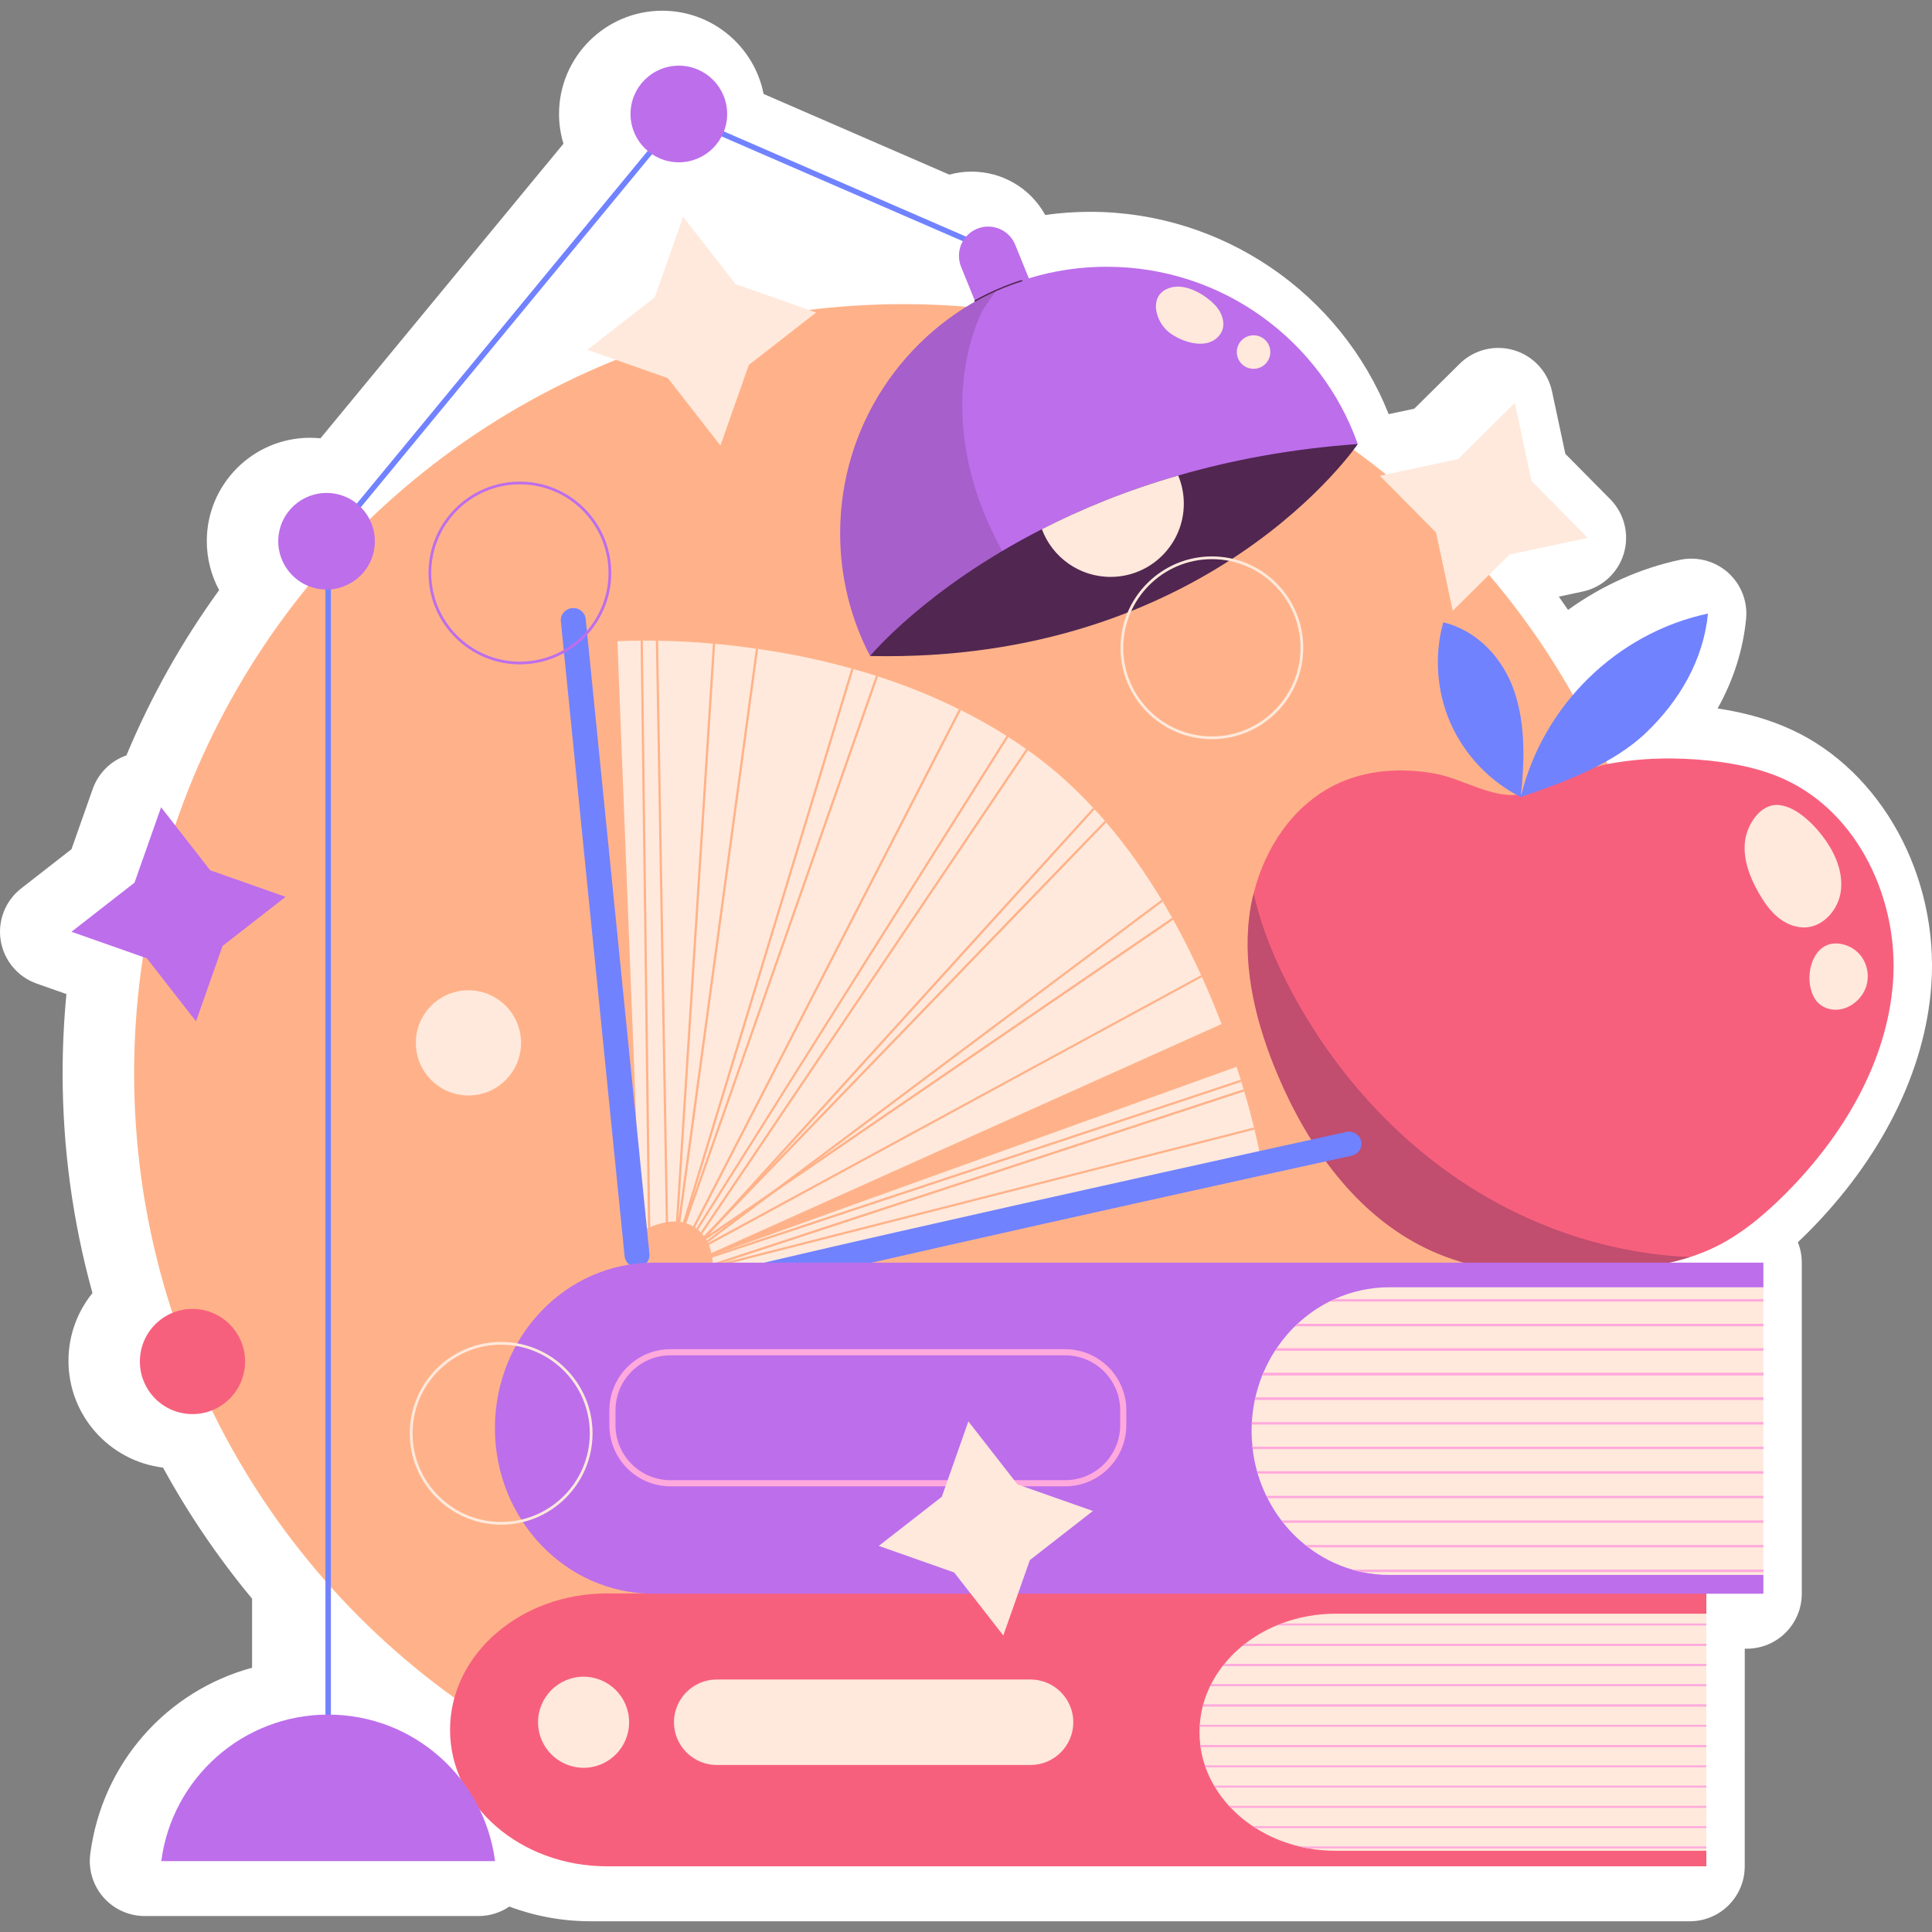 <?xml version="1.0" encoding="UTF-8"?>
<!-- Generator: Adobe Illustrator 25.2.1, SVG Export Plug-In . SVG Version: 6.00 Build 0)  -->
<svg xmlns="http://www.w3.org/2000/svg" xmlns:xlink="http://www.w3.org/1999/xlink" version="1.1" id="Capa_1" x="0px" y="0px" viewBox="0 0 512 512" style="enable-background:new 0 0 512 512;" xml:space="preserve" width="512" height="512">
<rect x="0" y="0" width="512" height="512" fill="#808080" stroke="none"/>
<g>
	<g>
		<path style="fill:#FFFFFF;" d="M156.504,509.157c-7.462,0-14.77-1.36-21.522-3.896c-2.389,1.621-5.232,2.512-8.176,2.512h-88.45    c-4.187,0-8.173-1.803-10.936-4.948c-2.766-3.147-4.04-7.329-3.502-11.484c3.135-24.178,20.306-43.233,42.889-49.378v-18.292    c-8.998-10.849-16.906-22.489-23.605-34.743c-14.097-1.706-25.057-13.744-25.057-28.292c0-6.697,2.323-12.991,6.358-17.962    c-5.251-18.97-7.908-38.515-7.908-58.243c0-6.991,0.336-14.015,1.005-20.996l-7.879-2.775c-5.019-1.768-8.673-6.135-9.531-11.389    c-0.855-5.251,1.22-10.553,5.417-13.825l13.339-10.401l5.621-15.953c1.486-4.214,4.799-7.465,8.932-8.908    c6.483-15.534,14.706-30.193,24.574-43.804c-2.107-3.903-3.27-8.346-3.27-13.003c0-15.088,12.275-27.363,27.363-27.363    c0.929,0,1.851,0.048,2.763,0.14l64.395-78.071c-0.77-2.538-1.176-5.19-1.176-7.879c0-15.088,12.275-27.363,27.366-27.363    c13.275,0,24.372,9.503,26.849,22.062l49.217,21.377c1.926-0.531,3.9-0.796,5.903-0.796c8.218,0,15.616,4.431,19.512,11.488    c3.941-0.557,7.917-0.839,11.908-0.839c34.897,0,66.281,21.415,79.111,53.622l6.782-1.446l12.026-11.898    c2.765-2.735,6.462-4.209,10.242-4.209c1.391,0,2.794,0.199,4.166,0.609c5.099,1.524,8.96,5.709,10.071,10.915l3.526,16.541    l11.896,12.024c3.744,3.782,5.126,9.306,3.602,14.406c-1.524,5.1-5.706,8.962-10.913,10.074l-6.31,1.346    c0.825,1.164,1.64,2.332,2.441,3.51c8.981-6.457,19.121-11.029,29.678-13.266c1.002-0.213,2.014-0.317,3.019-0.317    c3.547,0,7.014,1.299,9.709,3.711c3.46,3.095,5.235,7.654,4.78,12.275c-0.813,8.268-3.375,16.258-7.55,23.716    c7.536,1.152,13.849,2.974,19.605,5.635c23.83,10.993,39.065,38.823,37.036,67.672c-1.602,22.737-13.225,46.027-32.731,65.582    c-0.81,0.81-1.69,1.675-2.637,2.576c0.668,1.671,1.035,3.493,1.035,5.403v87.751c-0.005,8.038-6.521,14.553-14.56,14.553h-0.552    l-0.005,57.696c-0.01,8.036-6.524,14.543-14.56,14.543H156.504z"/>
	</g>
	<g>
		<g>
			<circle style="fill:#FFB289;" cx="239.379" cy="284.432" r="203.834"/>
		</g>
		<g>
			<g>
				<g>
					<g>
						<path style="fill:#F7607D;" d="M501.683,260.034c-1.508,21.44-13.326,41.095-28.514,56.321        c-5.849,5.851-12.309,11.263-19.842,14.681c-1.768,0.796-3.565,1.491-5.392,2.083c-5.503,1.794-11.277,2.726-17.029,3.442        c-17.9,2.223-36.779,2.103-52.997-5.736c-18.455-8.916-31.148-26.792-39.174-45.65c-5.66-13.318-9.412-27.836-7.68-42.183        c0.25-2.1,0.637-4.187,1.182-6.258c2.995-12.076,10.402-23.173,21.46-28.682c8.215-4.085,17.607-4.655,26.544-3.046        c7.182,1.274,14.958,6.541,22.325,5.569c0.24-0.016,0.484-0.071,0.725-0.106c6.781-1.269,13.006-5.314,19.836-7.273        c0.881-0.269,1.776-0.477,2.688-0.665c8.974-1.745,18.227-1.912,27.307-0.944c6.838,0.743,13.692,2.124,19.938,5.013        C492.579,215.603,503.191,238.593,501.683,260.034z"/>
					</g>
					<g>
						<path style="fill:#7182FF;" d="M403.023,211.232c5.721-24.096,25.379-43.49,49.607-48.627        c-1.204,12.206-7.46,22.975-16.305,31.472C427.479,202.574,414.614,207.223,403.023,211.232z"/>
					</g>
					<g>
						<g>
							<path style="fill:#FFE9DC;" d="M462.423,223.138c-0.497,4.748,1.332,9.449,3.713,13.588c1.348,2.344,2.911,4.612,4.994,6.337         c2.082,1.725,4.745,2.872,7.444,2.708c4.742-0.287,8.527-4.697,9.232-9.395c0.704-4.698-1.121-9.464-3.792-13.392         c-2.584-3.801-7.588-9.154-12.531-9.638C466.466,212.854,462.894,218.644,462.423,223.138z"/>
						</g>
						<g>
							<path style="fill:#FFE9DC;" d="M479.891,262.122c0.316,1.188,0.799,2.355,1.597,3.291c1.319,1.546,3.434,2.312,5.461,2.168         c2.027-0.143,3.944-1.137,5.388-2.567c4.91-4.866,2.676-13.383-4.255-14.822C481.256,248.776,478.44,256.67,479.891,262.122z         "/>
						</g>
					</g>
				</g>
				<g>
					<path style="fill:#7182FF;" d="M403.023,211.232c-8.177-4.105-14.86-11.114-18.571-19.478       c-3.71-8.364-4.422-18.022-1.977-26.839c9.081,2.209,15.916,9.577,18.885,18.439       C404.33,192.216,404.013,201.938,403.023,211.232z"/>
				</g>
				<g style="opacity:0.33;">
					<path style="fill:#512651;" d="M447.935,333.119c-5.503,1.794-11.277,2.726-17.029,3.442       c-17.9,2.223-36.779,2.103-52.997-5.736c-18.455-8.916-31.148-26.792-39.174-45.65c-5.66-13.318-9.412-27.836-7.68-42.183       c0.25-2.1,0.637-4.187,1.182-6.258c2.067,9.324,5.841,18.262,10.382,26.681c11.365,21.02,27.901,39.398,48.236,51.959       C407.99,325.966,427.832,332.34,447.935,333.119z"/>
				</g>
			</g>
			<g>
				<g>
					<g>
						<path style="fill:#FFE9DC;" d="M333.841,305.587l-145.399,35.342l-2.878,0.698l-2.543-1.675l-10.913-7.143l-2.159-1.419        l-0.096-2.257l-0.096-2.676l-1.127-28.757v-0.093l-5.013-127.663c0,0,2.207-0.163,6.14-0.163        c0.192-0.023,0.384-0.023,0.6-0.023c1.031,0,2.207,0,3.454,0.046c0.192-0.023,0.384-0.023,0.6,0        c3.982,0.046,8.899,0.279,14.511,0.768c0.192,0.023,0.408,0.023,0.6,0.047c3.358,0.302,6.98,0.721,10.794,1.279        c0.192,0,0.384,0.047,0.6,0.07c7.651,1.117,16.022,2.745,24.705,5.188c0.192,0.047,0.384,0.093,0.576,0.163        c1.967,0.535,3.934,1.117,5.924,1.768c0.192,0.047,0.384,0.117,0.576,0.186c7.1,2.28,14.319,5.142,21.419,8.679        c0.192,0.07,0.36,0.163,0.552,0.256c4.077,2.024,8.107,4.281,12.065,6.794c0.168,0.093,0.336,0.209,0.504,0.326        c1.583,1,3.142,2.048,4.677,3.164c0.168,0.093,0.336,0.209,0.479,0.349c0.504,0.326,0.983,0.675,1.463,1.024        c5.78,4.234,11.033,9.027,15.83,14.192c0.12,0.139,0.264,0.279,0.408,0.442c0.911,0.977,1.799,1.978,2.686,3.001        c0.12,0.163,0.264,0.302,0.384,0.465c5.565,6.491,10.409,13.425,14.655,20.474c0.096,0.163,0.192,0.326,0.312,0.489        c0.839,1.419,1.679,2.862,2.494,4.281c0.096,0.186,0.192,0.372,0.288,0.535c2.758,4.932,5.205,9.888,7.387,14.681        c0.072,0.163,0.168,0.349,0.24,0.512c1.943,4.281,3.646,8.469,5.181,12.448l-135.205,60.702l-2.063,0.93        c0.024,0.117,0.048,0.233,0.072,0.349c0,0.046,0.024,0.093,0.024,0.139l2.087-0.745l2.902-1.047L327.7,282.716        c0.384,1.187,0.743,2.327,1.103,3.42c0.048,0.186,0.096,0.372,0.168,0.558c0.192,0.675,0.384,1.326,0.6,1.954        c0.048,0.186,0.096,0.396,0.168,0.582c1.103,3.723,1.943,6.956,2.59,9.562c0.048,0.186,0.096,0.372,0.12,0.558        c0.696,2.838,1.103,4.816,1.271,5.7C333.817,305.401,333.841,305.587,333.841,305.587z"/>
					</g>
					<g>
						<path style="fill:#FFB289;" d="M188.756,338.848c-0.147,1.421-0.381,2.643-0.615,3.58c-0.234,1.109-0.469,1.762-0.469,1.762        l-4.189-2.756l-12.742-8.383l-5.478-3.609c0,0,1.172-0.966,2.988-2.103c0.674-0.426,1.406-0.852,2.226-1.279        c3.984-2.046,9.52-3.751,13.885-0.625c2.373,1.677,3.603,4.092,4.16,6.649c0.058,0.199,0.088,0.398,0.117,0.597        C189.02,334.785,188.99,336.973,188.756,338.848z"/>
					</g>
					<g>
						<g>
							<path style="fill:#7182FF;" d="M168.817,335.831c-1.684,0-3.123-1.24-3.29-2.898L148.63,164.662         c-0.178-1.765,1.154-3.335,2.971-3.506c1.851-0.177,3.438,1.119,3.614,2.882l16.897,168.271         c0.178,1.765-1.154,3.335-2.971,3.506C169.031,335.826,168.923,335.831,168.817,335.831z"/>
						</g>
					</g>
					<g>
						<g>
							<path style="fill:#7182FF;" d="M360.728,302.399c-0.408-1.722-2.183-2.792-3.957-2.42c-0.192,0.047-9.234,2.024-23.05,5.072         c-16.478,3.653-39.767,8.795-62.937,13.983c-24.969,5.607-44.9,10.121-59.244,13.471         c-11.633,2.699-18.541,4.328-22.714,5.421c-3.43,0.908-5.013,1.489-5.804,2.024c-0.36,0.256-0.552,0.488-0.696,0.745         c-0.144,0.233-0.216,0.465-0.312,0.745c-0.576,1.675,0.36,3.49,2.087,4.072c0.36,0.093,0.696,0.163,1.055,0.163         c0.624,0,1.199-0.186,1.727-0.488c7.028-2.513,105.919-24.593,171.351-38.925         C360.008,305.866,361.136,304.144,360.728,302.399z"/>
						</g>
					</g>
				</g>
				<g>
					<path style="fill:#FFB289;" d="M172.324,325.2v0.279l-0.6,0.163v-0.186l-1.967-155.675c0.192-0.023,0.384-0.023,0.6-0.023       L172.324,325.2z"/>
				</g>
				<g>
					<path style="fill:#FFB289;" d="M177.193,331.691l-0.6,0.023l-0.144-7.794l-2.639-154.116c0.192-0.023,0.384-0.023,0.6,0       l2.639,154.023L177.193,331.691z"/>
				</g>
				<g>
					<path style="fill:#FFB289;" d="M200.914,171.968l-20.603,151.859l-0.552,4.048l-0.024,0.093l-0.503,3.769l-0.312-0.023       l-0.288-0.023v-0.116l0.504-7.841l9.786-153.162c0.192,0.023,0.408,0.023,0.6,0.047l-9.762,152.697l20.555-151.417       C200.507,171.898,200.699,171.945,200.914,171.968z"/>
				</g>
				<g>
					<path style="fill:#FFB289;" d="M232.695,179.273L181.87,324.177l-2.638,7.562l-0.024,0.07l-0.288-0.093l-0.288-0.093v-0.023       l1.103-3.629l1.247-4.048l44.637-146.764c0.192,0.047,0.384,0.093,0.576,0.163l-42.838,140.854l48.762-139.086       C232.311,179.134,232.503,179.204,232.695,179.273z"/>
				</g>
				<g>
					<path style="fill:#FFB289;" d="M267.785,194.443l-0.552,0.884l-82.245,130.594l-3.574,5.7l-0.791,1.28h-0.024l-0.984,1.582       l-0.839,1.326l-0.216-0.116l-0.024-0.023l-0.288-0.139l0.84-1.629l0.552-1.07l4.03-7.841l70.445-137.039       c0.192,0.07,0.36,0.163,0.552,0.256l-70.493,137.109l-2.255,4.397l2.615-4.141l82.197-130.571l0.528-0.861L267.785,194.443z"/>
				</g>
				<g>
					<path style="fill:#FFB289;" d="M293.162,217.966L191.128,323.641l-0.096,0.093l-3.67,3.816l-0.48,0.512l-1.607,1.652       l-0.072,0.047l-1.799,1.884l-0.024,0.023l-0.048,0.047l-1.319,1.373l-0.216-0.139v-0.023l-0.048-0.023l-0.216-0.163l0.6-0.884       l0.863-1.326l0.048-0.023l2.638-3.932l86.227-128.081c0.168,0.093,0.336,0.209,0.479,0.349l-86.299,128.174l-1.727,2.583       l-0.456,0.675l1.032-1.07l1.583-1.652l3.814-3.955l0.144-0.139l13.168-13.634l0.192-0.21l88.937-92.111       C292.898,217.663,293.042,217.803,293.162,217.966z"/>
				</g>
				<g>
					<path style="fill:#FFB289;" d="M290.092,214.499l-86.251,95.113l-12.712,14.03l-3.142,3.467l-0.024,0.023l-0.984,1.093       l-0.743,0.814l-0.024,0.023l-1.343,1.489l-0.576,0.652h-0.024l-0.624,0.698l-0.24-0.209l-0.024-0.023l-0.192-0.163l0.887-0.977       l1.751-1.931l0.815-0.907l3.838-4.234l99.203-109.399C289.803,214.196,289.948,214.336,290.092,214.499z"/>
				</g>
				<g>
					<path style="fill:#FFB289;" d="M308.128,238.929l-92.007,68.938l-11.297,8.469l-17.27,12.936l-0.768,0.558l-3.286,2.489       l-4.797,3.583l-0.168-0.233l-0.192-0.233l1.271-0.954l2.135-1.582l0.024-0.023l1.463-1.093l0.096-0.07l0.048-0.047l0.024-0.023       l1.463-1.094l2.423-1.815l6.284-4.7l11.321-8.492l102.921-77.105C307.912,238.603,308.009,238.766,308.128,238.929z"/>
				</g>
				<g>
					<path style="fill:#FFB289;" d="M310.911,243.745l-106.087,72.591l-11.249,7.701l-6.452,4.397l-0.911,0.628l-0.935,0.651       l-1.199,0.814l-1.943,1.326l-1.535,1.047l-1.487,1.024l-0.024-0.023l-0.336-0.465l0.887-0.605l1.775-1.21l1.631-1.117       l1.319-0.907l0.576-0.396l0.887-0.605l0.959-0.651l0.576-0.396l0.6-0.419l16.933-11.587l11.225-7.678l94.502-64.657       C310.719,243.396,310.815,243.582,310.911,243.745z"/>
				</g>
				<g>
					<path style="fill:#FFB289;" d="M318.538,258.938l-130.696,71.009l-4.341,2.373l-1.559,0.838l-0.144-0.209l-0.024-0.07       l-0.144-0.232l1.607-0.861l0.096-0.07l0.072-0.023l0.863-0.488l2.518-1.373l0.84-0.442l130.671-70.962       C318.37,258.589,318.466,258.775,318.538,258.938z"/>
				</g>
				<g>
					<path style="fill:#FFB289;" d="M328.972,286.694L188.73,333.274l-8.083,2.676l-0.192-0.558l6.068-2.024l2.111-0.698       l2.902-0.954l137.268-45.579C328.852,286.322,328.9,286.508,328.972,286.694z"/>
				</g>
				<g>
					<path style="fill:#FFB289;" d="M332.449,299.351l-143.528,36.598l-6.236,1.582l-0.168-0.558l6.356-2.094l140.698-46.23       c0.048,0.186,0.096,0.396,0.168,0.582l-138.875,45.625l141.465-36.063C332.377,298.979,332.425,299.165,332.449,299.351z"/>
				</g>
			</g>
			<g>
				<g>
					<g>
						<g>
							<path style="fill:#F7607D;" d="M452.2,422.275v5.377l-4.266,32.693l4.266,30.132v4.12H160.893         c-22.994,0-41.625-16.197-41.625-36.178c0-9.991,4.647-19.014,12.173-25.548c7.548-6.569,17.954-10.596,29.452-10.596H452.2z         "/>
						</g>
						<g>
							<g>
								<path style="fill:#FFE9DC;" d="M452.204,427.653v62.825h-98.187c-2.493,0-4.938-0.21-7.286-0.631          c-0.823-0.147-1.622-0.315-2.421-0.526c-4.212-1.009-8.11-2.671-11.547-4.858c-0.266-0.168-0.533-0.337-0.799-0.526          c-2.13-1.409-4.067-3.029-5.762-4.838c-0.194-0.168-0.339-0.337-0.508-0.526c-1.38-1.493-2.59-3.113-3.631-4.837          c-0.121-0.168-0.217-0.336-0.315-0.526c-0.92-1.535-1.67-3.176-2.275-4.859c-0.048-0.168-0.121-0.336-0.17-0.526          c-0.533-1.556-0.92-3.176-1.138-4.838c-0.024-0.168-0.048-0.357-0.072-0.526c-0.145-1.115-0.218-2.251-0.218-3.407          c0-0.484,0.024-0.967,0.049-1.43c0-0.19,0-0.358,0.024-0.526c0.121-1.662,0.387-3.281,0.774-4.859          c0.049-0.189,0.097-0.358,0.146-0.526c0.46-1.662,1.065-3.281,1.815-4.838c0.097-0.168,0.169-0.357,0.266-0.526          c0.871-1.704,1.888-3.323,3.074-4.837c0.145-0.189,0.29-0.357,0.436-0.526c1.186-1.472,2.518-2.861,3.994-4.143          c0.266-0.232,0.557-0.484,0.847-0.694c0.218-0.189,0.436-0.357,0.654-0.526c2.493-1.935,5.302-3.576,8.352-4.859          c0.436-0.189,0.872-0.357,1.331-0.526c4.406-1.661,9.272-2.587,14.379-2.587H452.204z"/>
							</g>
							<g>
								<g>
									<path style="fill:#FFA9DD;" d="M452.204,430.239v0.526H338.307c0.436-0.189,0.872-0.357,1.331-0.526H452.204z"/>
								</g>
								<g>
									<path style="fill:#FFA9DD;" d="M452.204,435.624v0.526H329.301c0.218-0.189,0.436-0.357,0.654-0.526H452.204z"/>
								</g>
								<g>
									<path style="fill:#FFA9DD;" d="M452.204,435.624v0.526H329.301c0.218-0.189,0.436-0.357,0.654-0.526H452.204z"/>
								</g>
								<g>
									<path style="fill:#FFA9DD;" d="M452.204,440.987v0.526h-128.18c0.145-0.189,0.29-0.357,0.436-0.526H452.204z"/>
								</g>
								<g>
									<path style="fill:#FFA9DD;" d="M452.204,440.987v0.526h-128.18c0.145-0.189,0.29-0.357,0.436-0.526H452.204z"/>
								</g>
								<g>
									<path style="fill:#FFA9DD;" d="M452.204,446.351v0.526H320.683c0.097-0.168,0.169-0.357,0.266-0.526H452.204z"/>
								</g>
								<g>
									<path style="fill:#FFA9DD;" d="M452.204,446.351v0.526H320.683c0.097-0.168,0.169-0.357,0.266-0.526H452.204z"/>
								</g>
								<g>
									<path style="fill:#FFA9DD;" d="M452.204,451.714v0.526H318.722c0.049-0.189,0.097-0.358,0.146-0.526H452.204z"/>
								</g>
								<g>
									<path style="fill:#FFA9DD;" d="M452.204,451.714v0.526H318.722c0.049-0.189,0.097-0.358,0.146-0.526H452.204z"/>
								</g>
								<g>
									<path style="fill:#FFA9DD;" d="M452.204,457.099v0.526H317.924c0-0.19,0-0.358,0.024-0.526H452.204z"/>
								</g>
								<g>
									<path style="fill:#FFA9DD;" d="M452.204,462.462v0.526H318.166c-0.024-0.168-0.048-0.357-0.072-0.526H452.204z"/>
								</g>
								<g>
									<path style="fill:#FFA9DD;" d="M452.204,462.462v0.526H318.166c-0.024-0.168-0.048-0.357-0.072-0.526H452.204z"/>
								</g>
								<g>
									<path style="fill:#FFA9DD;" d="M452.204,467.825v0.526H319.473c-0.048-0.168-0.121-0.336-0.17-0.526H452.204z"/>
								</g>
								<g>
									<path style="fill:#FFA9DD;" d="M452.204,473.21v0.526H322.063c-0.121-0.168-0.217-0.336-0.315-0.526H452.204z"/>
								</g>
								<g>
									<path style="fill:#FFA9DD;" d="M452.204,478.573v0.526H326.203c-0.194-0.168-0.339-0.337-0.508-0.526H452.204z"/>
								</g>
								<g>
									<path style="fill:#FFA9DD;" d="M452.204,483.937v0.526H332.763c-0.266-0.168-0.533-0.337-0.799-0.526H452.204z"/>
								</g>
								<g>
									<path style="fill:#FFA9DD;" d="M452.204,489.321v0.526H346.731c-0.823-0.147-1.622-0.315-2.421-0.526H452.204z"/>
								</g>
							</g>
						</g>
					</g>
				</g>
				<g>
					<g>
						<g>
							<path style="fill:#BD6EEB;" d="M467.316,334.615v6.534l-4.975,42.229l4.975,33.988v4.992H173.187         c-23.217,0-42.029-19.637-42.029-43.883c0-12.123,4.673-23.071,12.275-30.999c7.626-7.975,18.133-12.861,29.754-12.861         H467.316z"/>
						</g>
						<g>
							<g>
								<path style="fill:#FFE9DC;" d="M467.318,341.149v76.217h-99.14c-2.518,0-4.986-0.255-7.357-0.766          c-0.831-0.179-1.638-0.383-2.444-0.638c-4.253-1.225-8.188-3.24-11.659-5.894c-0.269-0.204-0.538-0.408-0.807-0.638          c-2.151-1.71-4.107-3.674-5.817-5.869c-0.196-0.204-0.342-0.408-0.513-0.638c-1.393-1.811-2.615-3.776-3.667-5.869          c-0.122-0.204-0.22-0.408-0.318-0.638c-0.929-1.862-1.687-3.853-2.297-5.894c-0.049-0.204-0.122-0.408-0.171-0.638          c-0.538-1.888-0.929-3.853-1.149-5.869c-0.025-0.204-0.049-0.434-0.073-0.638c-0.147-1.352-0.22-2.73-0.22-4.134          c0-0.587,0.025-1.174,0.049-1.735c0-0.23,0-0.434,0.024-0.638c0.122-2.016,0.391-3.981,0.782-5.894          c0.049-0.23,0.098-0.434,0.147-0.638c0.464-2.016,1.075-3.981,1.833-5.869c0.098-0.204,0.171-0.434,0.269-0.638          c0.88-2.067,1.906-4.031,3.104-5.869c0.147-0.23,0.293-0.434,0.44-0.638c1.198-1.786,2.542-3.47,4.033-5.027          c0.269-0.281,0.562-0.587,0.856-0.842c0.22-0.23,0.44-0.434,0.66-0.638c2.518-2.348,5.353-4.338,8.433-5.894          c0.44-0.23,0.88-0.434,1.344-0.638c4.448-2.016,9.362-3.138,14.519-3.138H467.318z"/>
							</g>
							<g>
								<g>
									<path style="fill:#FFA9DD;" d="M467.318,344.288v0.638H352.315c0.44-0.23,0.88-0.434,1.344-0.638H467.318z"/>
								</g>
								<g>
									<path style="fill:#FFA9DD;" d="M467.318,350.82v0.638H343.222c0.22-0.23,0.44-0.434,0.66-0.638H467.318z"/>
								</g>
								<g>
									<path style="fill:#FFA9DD;" d="M467.318,350.82v0.638H343.222c0.22-0.23,0.44-0.434,0.66-0.638H467.318z"/>
								</g>
								<g>
									<path style="fill:#FFA9DD;" d="M467.318,357.326v0.638H337.894c0.147-0.23,0.293-0.434,0.44-0.638H467.318z"/>
								</g>
								<g>
									<path style="fill:#FFA9DD;" d="M467.318,357.326v0.638H337.894c0.147-0.23,0.293-0.434,0.44-0.638H467.318z"/>
								</g>
								<g>
									<path style="fill:#FFA9DD;" d="M467.318,363.833v0.638H334.521c0.098-0.204,0.171-0.434,0.269-0.638H467.318z"/>
								</g>
								<g>
									<path style="fill:#FFA9DD;" d="M467.318,363.833v0.638H334.521c0.098-0.204,0.171-0.434,0.269-0.638H467.318z"/>
								</g>
								<g>
									<path style="fill:#FFA9DD;" d="M467.318,370.34v0.638H332.541c0.049-0.23,0.098-0.434,0.147-0.638H467.318z"/>
								</g>
								<g>
									<path style="fill:#FFA9DD;" d="M467.318,370.34v0.638H332.541c0.049-0.23,0.098-0.434,0.147-0.638H467.318z"/>
								</g>
								<g>
									<path style="fill:#FFA9DD;" d="M467.318,376.872v0.638H331.735c0-0.23,0-0.434,0.024-0.638H467.318z"/>
								</g>
								<g>
									<path style="fill:#FFA9DD;" d="M467.318,383.379v0.638h-135.34c-0.025-0.204-0.049-0.434-0.073-0.638H467.318z"/>
								</g>
								<g>
									<path style="fill:#FFA9DD;" d="M467.318,383.379v0.638h-135.34c-0.025-0.204-0.049-0.434-0.073-0.638H467.318z"/>
								</g>
								<g>
									<path style="fill:#FFA9DD;" d="M467.318,389.885v0.638h-134.02c-0.049-0.204-0.122-0.408-0.171-0.638H467.318z"/>
								</g>
								<g>
									<path style="fill:#FFA9DD;" d="M467.318,396.417v0.638H335.914c-0.122-0.204-0.22-0.408-0.318-0.638H467.318z"/>
								</g>
								<g>
									<path style="fill:#FFA9DD;" d="M467.318,402.924v0.638H340.094c-0.196-0.204-0.342-0.408-0.513-0.638H467.318z"/>
								</g>
								<g>
									<path style="fill:#FFA9DD;" d="M467.318,409.43v0.638H346.718c-0.269-0.204-0.538-0.408-0.807-0.638H467.318z"/>
								</g>
								<g>
									<path style="fill:#FFA9DD;" d="M467.318,415.963v0.638H360.821c-0.831-0.179-1.638-0.383-2.444-0.638H467.318z"/>
								</g>
							</g>
						</g>
					</g>
					<g>
						<path style="fill:#FFA9DD;" d="M282.286,393.894H177.69c-8.934,0-16.203-7.269-16.203-16.203v-3.945        c0-8.934,7.269-16.201,16.203-16.201h104.596c8.934,0,16.201,7.267,16.201,16.201v3.945        C298.487,386.625,291.22,393.894,282.286,393.894z M177.69,359.175c-8.036,0-14.573,6.538-14.573,14.572v3.945        c0,8.036,6.538,14.573,14.573,14.573h104.596c8.034,0,14.572-6.538,14.572-14.573v-3.945c0-8.034-6.538-14.572-14.572-14.572        H177.69z"/>
					</g>
				</g>
				<g>
					<path style="fill:#FFE9DC;" d="M166.724,456.413c0,6.665-5.403,12.068-12.068,12.068c-6.665,0-12.068-5.403-12.068-12.068       s5.403-12.068,12.068-12.068C161.321,444.345,166.724,449.748,166.724,456.413z"/>
				</g>
				<g>
					<path style="fill:#FFE9DC;" d="M273.111,467.739h-83.179c-6.229,0-11.326-5.096-11.326-11.326l0,0       c0-6.229,5.097-11.326,11.326-11.326h83.179c6.229,0,11.326,5.097,11.326,11.326l0,0       C284.437,462.642,279.34,467.739,273.111,467.739z"/>
				</g>
			</g>
			<g>
				<g>
					<polygon style="fill:#7182FF;" points="87.692,484.961 86.244,484.961 86.244,143.532 86.409,143.331 180.103,29.739        180.603,29.955 262.385,65.477 261.807,66.806 180.527,31.501 87.692,144.053      "/>
				</g>
				<g>
					
						<ellipse transform="matrix(0.23 -0.973 0.973 0.23 -72.875 194.677)" style="fill:#BD6EEB;" cx="86.555" cy="143.379" rx="12.804" ry="12.804"/>
				</g>
				<g>
					<circle style="fill:#BD6EEB;" cx="179.901" cy="30.207" r="12.804"/>
				</g>
				<g>
					<g>
						<path style="fill:#BD6EEB;" d="M274.057,77.225l-14.353,5.821l-5.006-12.344c-1.608-3.963,0.302-8.48,4.266-10.087l0,0        c3.964-1.607,8.48,0.302,10.088,4.266L274.057,77.225z"/>
					</g>
					<g>
						<path style="fill:#BD6EEB;" d="M359.828,117.674l-88.013,38.267l-41.228,17.908c-5.072-9.731-7.935-20.796-7.935-32.54        c0-28.512,16.913-53.094,41.252-64.208c8.954-4.125,18.903-6.406,29.386-6.406C324.011,70.695,350.122,90.302,359.828,117.674        z"/>
					</g>
					<g>
						<g>
							<path style="fill:#512651;" d="M359.828,117.674c0,0-39.311,58.141-129.24,56.176c0,0,14.729-17.908,45.523-33.608         c10.24-5.242,22.276-10.24,36.132-14.22C326.22,121.969,342.065,118.936,359.828,117.674z"/>
						</g>
						<g>
							<path style="fill:#FFE9DC;" d="M313.723,133.471c0,10.726-8.687,19.413-19.413,19.413c-8.348,0-15.457-5.266-18.2-12.642         c10.24-5.242,22.276-10.24,36.132-14.22C313.189,128.327,313.723,130.826,313.723,133.471z"/>
						</g>
					</g>
					<g style="opacity:0.21;">
						<path style="fill:#512651;" d="M271.815,155.941l-41.228,17.908c-5.072-9.731-7.935-20.796-7.935-32.54        c0-28.512,16.913-53.094,41.252-64.208c-1.504,2.257-3.3,4.538-4.028,6.188c-6.163,14.026-6.139,30.308-1.771,45.013        C261.041,138.203,265.87,147.448,271.815,155.941z"/>
					</g>
					<g>
						<path style="fill:#512651;" d="M258.379,79.952c-0.062,0-0.122-0.031-0.156-0.089c-0.051-0.086-0.023-0.197,0.064-0.248        c0.055-0.034,5.672-3.34,12.43-5.386c0.098-0.031,0.198,0.027,0.225,0.12c0.03,0.096-0.024,0.197-0.12,0.225        c-6.714,2.035-12.294,5.32-12.351,5.352C258.442,79.944,258.41,79.952,258.379,79.952z"/>
					</g>
					<g>
						<g>
							<path style="fill:#FFE9DC;" d="M307.145,84.618c0.672,1.456,1.717,2.784,2.97,3.685c3.29,2.368,9.333,4.359,12.644,1.011         c2.592-2.621,1.324-6.369-0.955-8.665c-2.632-2.651-7.322-5.402-11.185-4.53C306.043,77.153,305.584,81.233,307.145,84.618z"/>
						</g>
						<g>
							<path style="fill:#FFE9DC;" d="M336.649,93.299c0,2.452-1.988,4.44-4.44,4.44c-2.452,0-4.44-1.988-4.44-4.44         c0-2.452,1.988-4.44,4.44-4.44C334.661,88.858,336.649,90.846,336.649,93.299z"/>
						</g>
					</g>
				</g>
				<g>
					<path style="fill:#BD6EEB;" d="M131.194,493.213H42.745c2.839-21.912,21.548-38.826,44.212-38.826       C109.646,454.388,128.355,471.301,131.194,493.213z"/>
				</g>
			</g>
		</g>
		<g>
			<g>
				<polygon style="fill:#BD6EEB;" points="58.982,250.696 51.944,270.671 38.923,253.968 18.947,246.93 35.65,233.908       42.689,213.933 55.71,230.636 75.685,237.674     "/>
			</g>
			<g>
				<polygon style="fill:#FFE9DC;" points="198.437,96.727 190.917,118.067 177.006,100.223 155.665,92.703 173.51,78.792       181.029,57.451 194.941,75.295 216.281,82.815     "/>
			</g>
			<g>
				<polygon style="fill:#FFE9DC;" points="272.922,413.446 265.884,433.421 252.862,416.718 232.887,409.68 249.59,396.659       256.628,376.683 269.65,393.386 289.625,400.424     "/>
			</g>
			<g>
				<polygon style="fill:#FFE9DC;" points="400.049,146.952 384.994,161.848 380.575,141.135 365.68,126.079 386.393,121.66       401.449,106.765 405.867,127.478 420.762,142.534     "/>
			</g>
		</g>
		<g>
			<path style="fill:#FFE9DC;" d="M138.081,276.377c0,7.699-6.241,13.94-13.94,13.94c-7.699,0-13.94-6.241-13.94-13.94     c0-7.699,6.241-13.94,13.94-13.94C131.84,262.437,138.081,268.678,138.081,276.377z"/>
		</g>
		<g>
			
				<ellipse transform="matrix(0.099 -0.995 0.995 0.099 -312.877 375.886)" style="fill:#F7607D;" cx="51.034" cy="360.637" rx="13.94" ry="13.94"/>
		</g>
		<g>
			<g>
				<path style="fill:#BD6EEB;" d="M137.771,176.062c-13.351,0-24.214-10.863-24.214-24.215c0-13.351,10.863-24.214,24.214-24.214      c13.353,0,24.216,10.863,24.216,24.214C161.986,165.199,151.123,176.062,137.771,176.062z M137.771,128.356      c-12.952,0-23.49,10.538-23.49,23.49c0,12.954,10.538,23.491,23.49,23.491c12.954,0,23.491-10.538,23.491-23.491      C161.262,138.894,150.724,128.356,137.771,128.356z"/>
			</g>
			<g>
				<path style="fill:#FFE9DC;" d="M132.815,404.058c-13.351,0-24.214-10.863-24.214-24.216c0-13.351,10.863-24.214,24.214-24.214      c13.352,0,24.215,10.863,24.215,24.214C157.03,393.195,146.167,404.058,132.815,404.058z M132.815,356.353      c-12.952,0-23.49,10.538-23.49,23.49c0,12.954,10.538,23.491,23.49,23.491c12.954,0,23.491-10.538,23.491-23.491      C156.306,366.891,145.768,356.353,132.815,356.353z"/>
			</g>
			<g>
				<path style="fill:#FFE9DC;" d="M321.159,195.887c-13.351,0-24.214-10.863-24.214-24.214c0-13.353,10.863-24.215,24.214-24.215      c13.353,0,24.215,10.863,24.215,24.215C345.375,185.024,334.512,195.887,321.159,195.887z M321.159,148.181      c-12.952,0-23.49,10.538-23.49,23.491c0,12.952,10.538,23.49,23.49,23.49c12.954,0,23.491-10.538,23.491-23.49      C344.651,158.719,334.113,148.181,321.159,148.181z"/>
			</g>
		</g>
	</g>
</g>















</svg>
